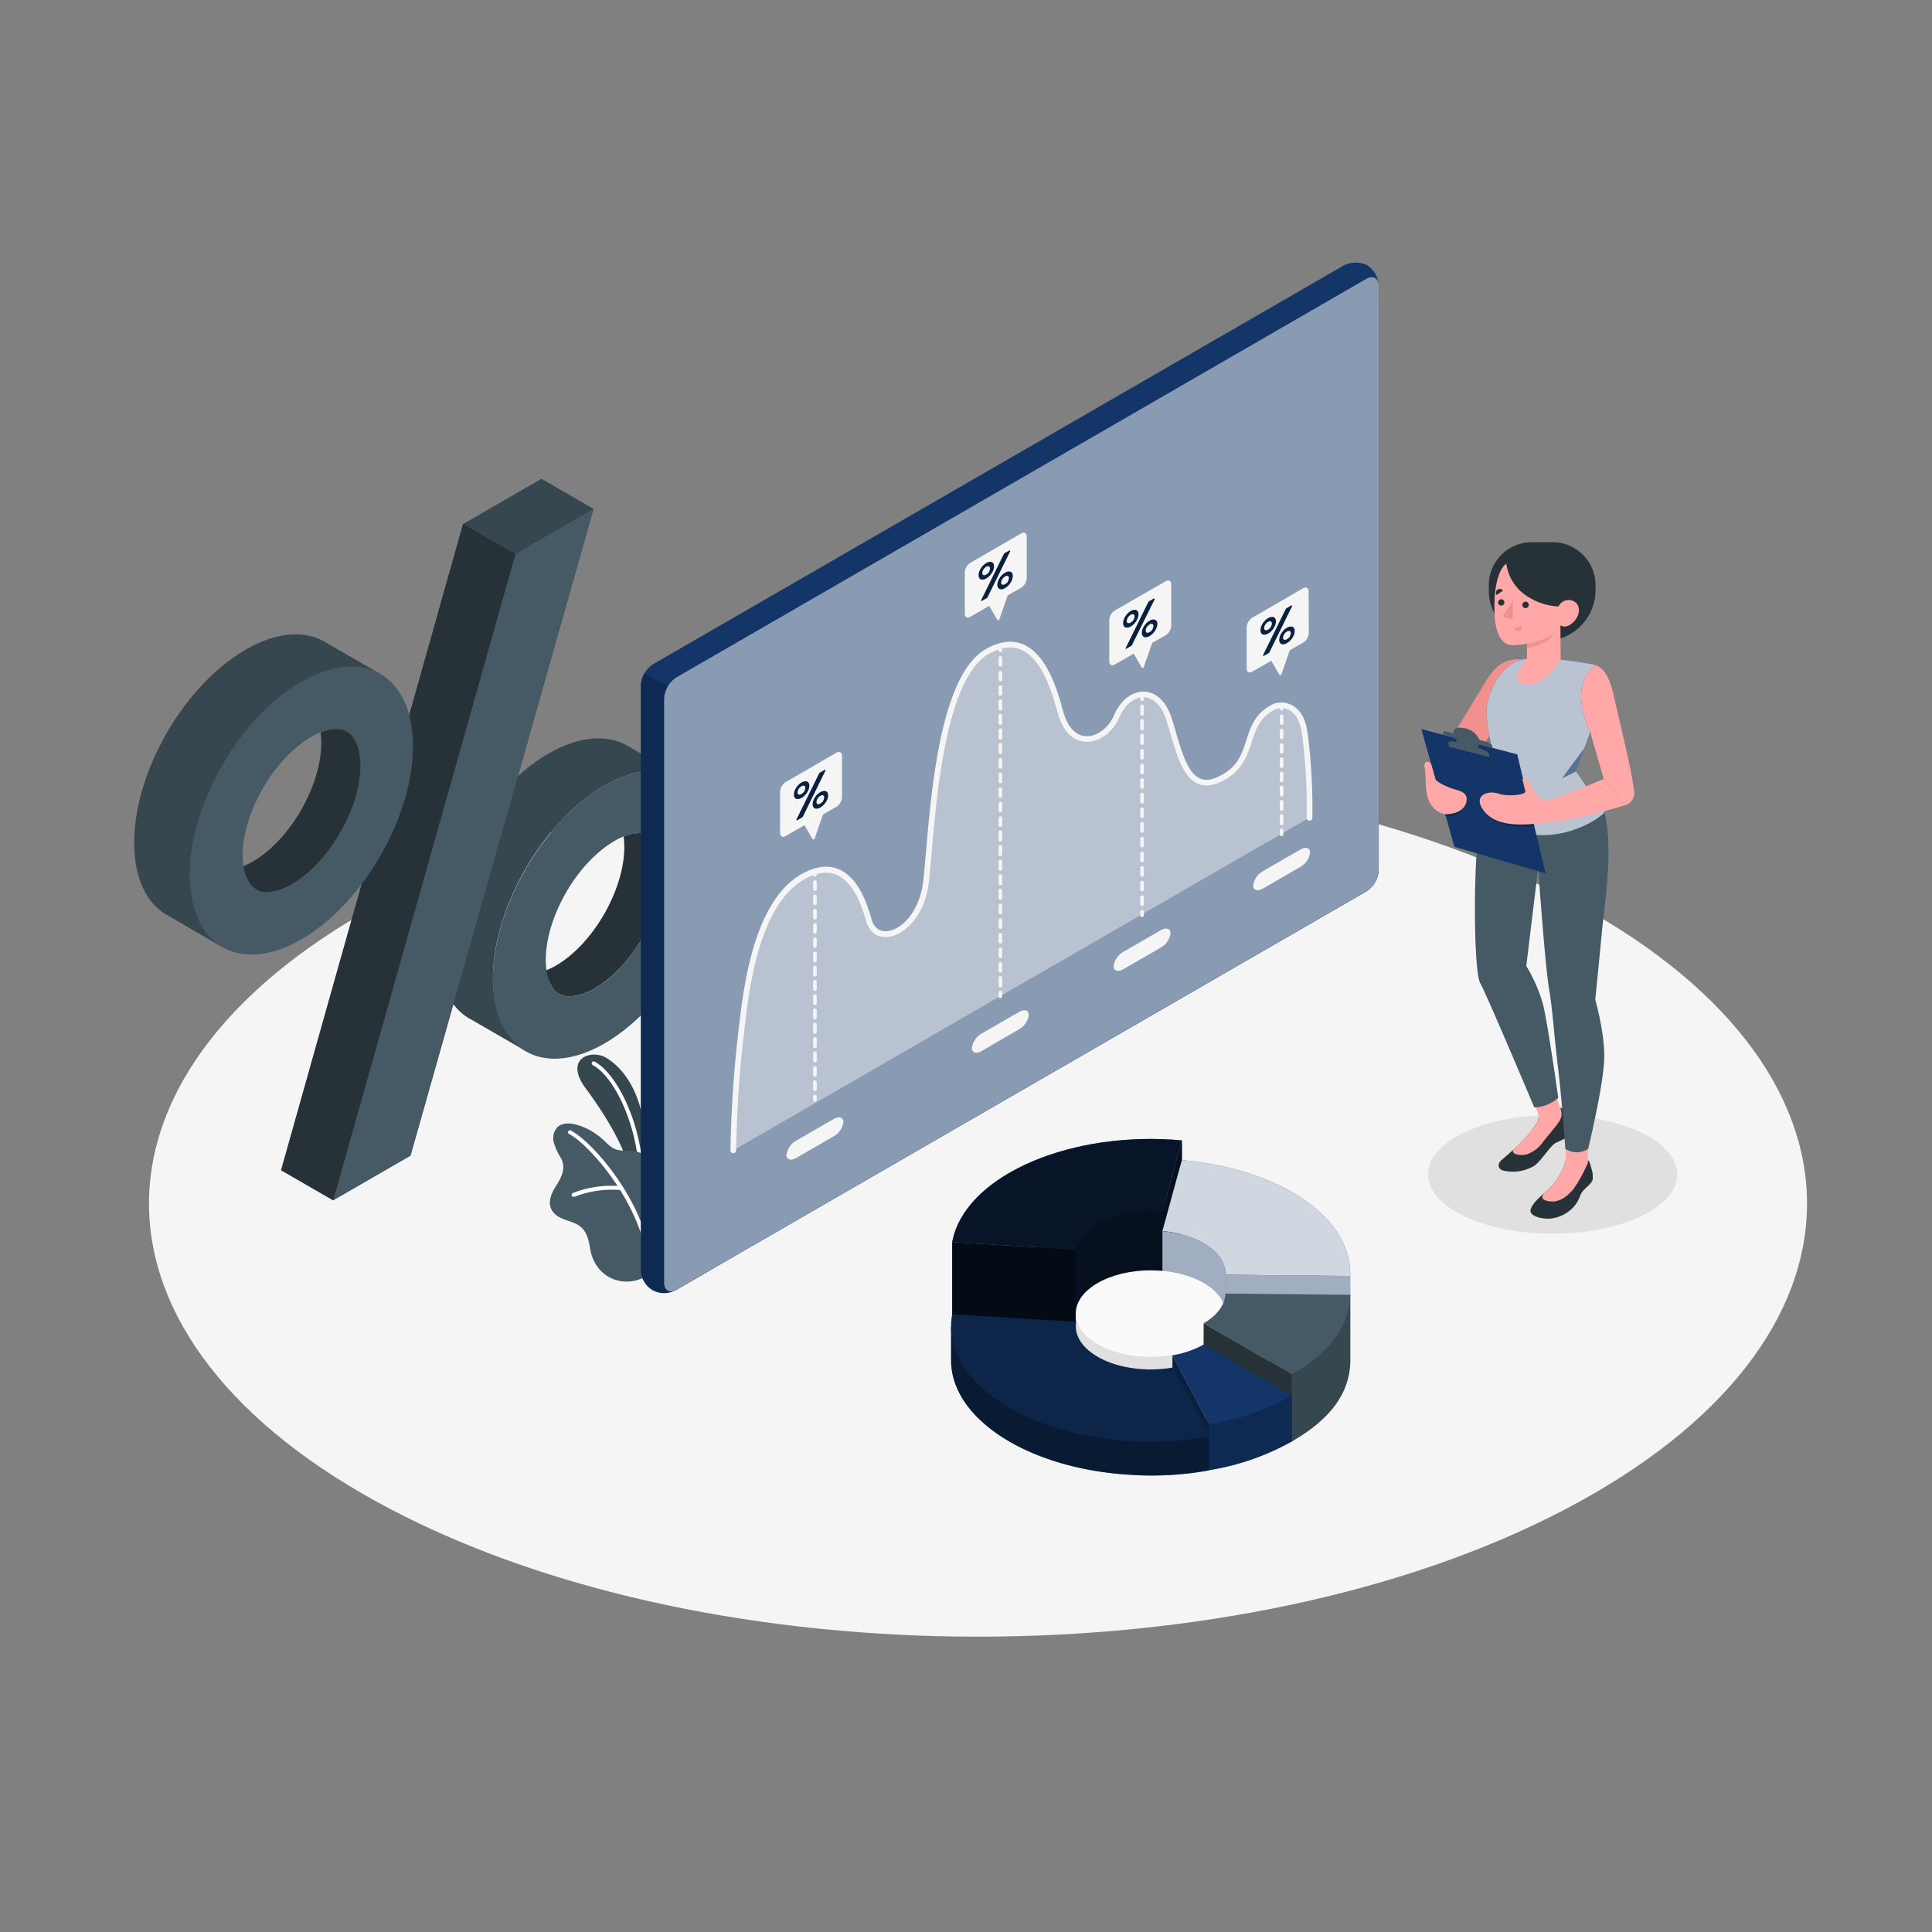 <svg xmlns="http://www.w3.org/2000/svg" viewBox="0 0 500 500"><rect x="0" y="0" width="500" height="500" fill="#808080" stroke="none"/><g id="freepik--Floor--inject-418"><path d="M101.4,390.74c83.79,43.77,219.63,43.77,303.42,0s83.78-114.74,0-158.51-219.63-43.77-303.42,0S17.62,347,101.4,390.74Z" style="fill:#f5f5f5"></path></g><g id="freepik--Shadow--inject-418"><path d="M424.63,314.79c-12.59,6-33,6-45.61,0s-12.6-15.74,0-21.74,33-6,45.61,0S437.23,308.78,424.63,314.79Z" style="fill:#e0e0e0"></path></g><g id="freepik--percentage-symbol--inject-418"><path d="M156.44,203.38c-15.95,9.21-28.87,31.6-28.87,50s12.92,25.87,28.87,16.67,28.87-31.6,28.87-50S172.38,194.17,156.44,203.38ZM154,255.75a13.7,13.7,0,0,1-6.54,2.09c-5.6,0-6.21-6.61-6.21-9.45,0-11.1,8.12-25.15,17.73-30.7a13.59,13.59,0,0,1,6.53-2.09c5.61,0,6.21,6.61,6.21,9.45C171.67,236.14,163.56,250.2,154,255.75Z" style="fill:#455a64"></path><path d="M166.26,215.66a6.67,6.67,0,0,0-.8-.06,11.34,11.34,0,0,0-4.08.91,19.1,19.1,0,0,1,.19,2.71c0,11.09-8.12,25.15-17.73,30.69a17.6,17.6,0,0,1-2.45,1.18,10.28,10.28,0,0,0,1.72,4.66,5.1,5.1,0,0,0,4.3,2.09,13.59,13.59,0,0,0,6.54-2.09c9.61-5.55,17.72-19.61,17.72-30.7C171.67,222.35,171.12,216.26,166.26,215.66Z" style="fill:#263238"></path><path d="M176.81,201.34l-14.32-8.27h0C157.24,190,150,190.42,142,195c-16,9.21-28.87,31.6-28.87,50,0,9.1,3.16,15.51,8.28,18.57l.14.1.08,0,14.12,8.15.07,0a15.24,15.24,0,0,1-5.68-6.34,23.5,23.5,0,0,1-2.17-7.13,33.87,33.87,0,0,1-.4-5.08c0-18.41,12.92-40.8,28.87-50a33.45,33.45,0,0,1,4.6-2.19,23.66,23.66,0,0,1,7.26-1.69,15.18,15.18,0,0,1,8.52,1.84Z" style="fill:#37474f"></path><polygon points="153.6 131.69 140.13 123.91 119.84 135.62 72.75 302.85 86.23 310.63 106.24 299.07 153.6 131.69" style="fill:#37474f"></polygon><polygon points="106.24 299.07 86.23 310.63 133.39 143.36 153.6 131.69 106.24 299.07" style="fill:#455a64"></polygon><polygon points="86.23 310.63 133.39 143.36 119.84 135.62 72.75 302.85 86.23 310.63" style="fill:#263238"></polygon><path d="M78,176.43c-15.94,9.21-28.87,31.6-28.87,50S62.08,252.31,78,243.11s28.87-31.6,28.87-50S94,167.23,78,176.43ZM75.54,228.8A13.66,13.66,0,0,1,69,230.89c-5.61,0-6.21-6.61-6.21-9.45,0-11.09,8.11-25.15,17.72-30.7a13.59,13.59,0,0,1,6.54-2.09c5.6,0,6.21,6.61,6.21,9.45C93.26,209.19,85.14,223.25,75.54,228.8Z" style="fill:#455a64"></path><path d="M87.85,188.71a6.83,6.83,0,0,0-.8-.06,11.25,11.25,0,0,0-4.09.92,19,19,0,0,1,.19,2.7c0,11.09-8.11,25.15-17.72,30.69A18.26,18.26,0,0,1,63,224.14a10.21,10.21,0,0,0,1.73,4.67,5.1,5.1,0,0,0,4.3,2.08,13.66,13.66,0,0,0,6.54-2.09c9.6-5.55,17.72-19.61,17.72-30.7C93.26,195.4,92.7,189.31,87.85,188.71Z" style="fill:#263238"></path><path d="M98.4,174.39l-14.32-8.27h0c-5.23-3.05-12.47-2.63-20.47,2-16,9.2-28.88,31.59-28.88,50,0,9.1,3.17,15.51,8.28,18.57l.14.1.08,0L57.33,245l.08,0a15.23,15.23,0,0,1-5.69-6.33,23.65,23.65,0,0,1-2.17-7.14,33.76,33.76,0,0,1-.4-5.08c0-18.41,12.93-40.8,28.87-50a34.65,34.65,0,0,1,4.6-2.19,23.72,23.72,0,0,1,7.27-1.69,15.16,15.16,0,0,1,8.51,1.84Z" style="fill:#37474f"></path></g><g id="freepik--chart-2--inject-418"><path d="M303.45,362.64l9.45,17.85a64.47,64.47,0,0,0,21.42-7.43l-22.85-5.13C309.14,369.26,306.38,362.13,303.45,362.64Z" style="fill:#133567"></path><path d="M303.45,362.64l9.45,17.85a64.47,64.47,0,0,0,21.42-7.43l-22.85-5.13C309.14,369.26,306.38,362.13,303.45,362.64Z" style="opacity:0.2"></path><path d="M284.08,352.09c4.57-2.64,10.83-3.67,16.75-3.13l5.05-29-5.05-9-26.06,3.42-28,41,.87,1.25,30.86,2.24C279,356.39,280.8,354,284.08,352.09Z" style="fill:#133567"></path><path d="M284.08,352.09c4.57-2.64,10.83-3.67,16.75-3.13l5.05-29-5.05-9-26.06,3.42-28,41,.87,1.25,30.86,2.24C279,356.39,280.8,354,284.08,352.09Z" style="opacity:0.7"></path><polygon points="305.88 300.25 305.88 295.13 300.83 313.51 300.84 318.63 305.88 300.25" style="fill:#133567"></polygon><polygon points="305.88 300.25 305.88 295.13 300.83 313.51 300.84 318.63 305.88 300.25" style="opacity:0.7"></polygon><path d="M284.08,316.64c4.57-2.63,10.83-3.67,16.75-3.13l5.05-18.38c-28.18-2.57-54.64,8.52-59.1,24.79-.13.46-.27,1.09-.35,1.55l32.08,1.95C279,320.94,280.8,318.54,284.08,316.64Z" style="fill:#133567"></path><path d="M284.08,316.64c4.57-2.63,10.83-3.67,16.75-3.13l5.05-18.38c-28.18-2.57-54.64,8.52-59.1,24.79-.13.46-.27,1.09-.35,1.55l32.08,1.95C279,320.94,280.8,318.54,284.08,316.64Z" style="opacity:0.6"></path><polygon points="278.51 344.33 278.51 323.42 246.43 321.47 246.43 342.38 278.51 344.33" style="fill:#133567"></polygon><polygon points="278.51 344.33 278.51 323.42 246.43 321.47 246.43 342.38 278.51 344.33" style="opacity:0.8"></polygon><path d="M311.5,321.76c3.88,2.25,5.76,5.2,5.65,8.14l32.29.33c.46-15.05-17.81-27.62-43.56-30l-5.05,18.38A26.55,26.55,0,0,1,311.5,321.76Z" style="fill:#133567"></path><path d="M311.5,321.76c3.88,2.25,5.76,5.2,5.65,8.14l32.29.33c.46-15.05-17.81-27.62-43.56-30l-5.05,18.38A26.55,26.55,0,0,1,311.5,321.76Z" style="fill:#fff;opacity:0.8"></path><polygon points="317.15 329.9 317.15 352.17 349.44 352.5 349.44 330.23 317.15 329.9" style="fill:#133567"></polygon><polygon points="317.15 329.9 317.15 352.17 349.44 352.5 349.44 330.23 317.15 329.9" style="fill:#fff;opacity:0.6"></polygon><path d="M317.16,329.9V352c0-2.86-1.88-5.73-5.66-7.92-3-1.74-6.76,5.29-10.66,4.93V318.63C309.66,319.38,317.32,323.83,317.16,329.9Z" style="fill:#133567"></path><path d="M317.16,329.9V352c0-2.86-1.88-5.73-5.66-7.92-3-1.74-6.76,5.29-10.66,4.93V318.63C309.66,319.38,317.32,323.83,317.16,329.9Z" style="fill:#fff;opacity:0.6"></path><rect x="278.41" y="339.82" width="38.76" height="26.06" style="fill:#e0e0e0"></rect><path d="M284.08,347.87c-7.57-4.37-7.57-11.46,0-15.83s19.85-4.37,27.42,0,7.56,11.46,0,15.83S291.65,352.24,284.08,347.87Z" style="fill:#fafafa"></path><path d="M317.15,352.17c-.1,2.79-2,13.62-5.65,15.74l0,0,22.85,5.13c10-5.76,14.88-12.41,15.12-20.56Z" style="fill:#37474f"></path><polygon points="349.44 335.11 349.44 352.5 334.32 373.06 334.32 355.68 349.44 335.11" style="fill:#37474f"></polygon><path d="M317.15,334.78c-.1,2.79-2,5.56-5.65,7.69h0l22.85,13.19c10-5.76,14.88-12.41,15.12-20.56Z" style="fill:#455a64"></path><polygon points="334.32 355.68 334.32 373.06 311.47 359.87 311.5 342.47 334.32 355.68" style="fill:#263238"></polygon><polygon points="334.32 361.17 312.9 368.6 312.9 380.49 334.32 373.06 334.32 361.17" style="fill:#133567"></polygon><polygon points="334.32 361.17 312.9 368.6 312.9 380.49 334.32 373.06 334.32 361.17" style="opacity:0.2"></polygon><path d="M303.45,350.75l9.45,17.85a64.47,64.47,0,0,0,21.42-7.43L311.47,348A24.88,24.88,0,0,1,303.45,350.75Z" style="fill:#133567"></path><polygon points="303.44 350.75 303.44 356.17 312.9 380.49 312.9 368.6 303.44 350.75" style="fill:#133567"></polygon><polygon points="303.44 350.75 303.44 356.17 312.9 380.49 312.9 368.6 303.44 350.75" style="opacity:0.4"></polygon><path d="M288.65,366c-4.28-2.48-10.71-3.87-10.14-7.1l-32.37-15.53s0,7.7,0,8.77c.07,15,19.77,27.93,46.26,29.53a82.83,82.83,0,0,0,20.5-1.14v-8.71C306.27,372.94,293.89,369,288.65,366Z" style="fill:#133567"></path><path d="M288.65,366c-4.28-2.48-10.71-3.87-10.14-7.1l-32.37-15.53s0,7.7,0,8.77c.07,15,19.77,27.93,46.26,29.53a82.83,82.83,0,0,0,20.5-1.14v-8.71C306.27,372.94,293.89,369,288.65,366Z" style="opacity:0.5"></path><path d="M284.08,351.14c-4.28-2.47-6.14-5.82-5.57-9.05l-32.08-1.95c-3,16.38,17.6,31.06,46,32.78a83.31,83.31,0,0,0,20.5-1.14l-9.45-17.85C296.82,355.09,289.32,354.17,284.08,351.14Z" style="fill:#133567"></path><path d="M284.08,351.14c-4.28-2.47-6.14-5.82-5.57-9.05l-32.08-1.95c-3,16.38,17.6,31.06,46,32.78a83.31,83.31,0,0,0,20.5-1.14l-9.45-17.85C296.82,355.09,289.32,354.17,284.08,351.14Z" style="opacity:0.3"></path></g><g id="freepik--chart-1--inject-418"><path d="M167,306a48.72,48.72,0,0,0-1.08-18.56c-1.66-6.61-5-11.21-8.95-13.63s-11.14.12-5.4,7.85,11.57,17.57,12.19,25Z" style="fill:#37474f"></path><path d="M165.89,306.72h0a.5.5,0,0,1-.49-.51c.28-13.67-6.13-27.42-12-30.58a.5.5,0,0,1,.47-.89c6.17,3.3,12.86,17.47,12.57,31.49A.49.49,0,0,1,165.89,306.72Z" style="fill:#fff"></path><path d="M167.49,330.18c-6.3,3.66-13.46.3-14.7-6.73-.43-2.45-.86-5-3.13-6.39-1.9-1.18-4.46-1.33-6.09-2.91-2.32-2.26-1-5.17.46-7.46,1.36-2.08,2.46-4.51,1.18-6.89a17.25,17.25,0,0,1-1.85-4,4.24,4.24,0,0,1,.91-4.09c1.2-1.14,3.09-1.09,4.7-.7a16.7,16.7,0,0,1,7,3.85c1.41,1.21,2.21,2.44,4.24,2.81,1.5.27,3.06,0,4.54.35a6.78,6.78,0,0,1,4.32,3.57c1.47,2.87,1,6.21.77,9.3s-.52,5.88-.88,8.81c-.3,2.48-.64,5-1,7.43C167.9,327.51,167.83,330,167.49,330.18Z" style="fill:#455a64"></path><path d="M168.09,326.72a.5.5,0,0,1-.49-.43c-2.19-15.7-15.41-30.31-20.33-32.82a.5.5,0,1,1,.46-.89c5.21,2.66,18.59,17.29,20.86,33.58a.5.5,0,0,1-.43.56Z" style="fill:#fff"></path><path d="M148.55,309.72a.5.5,0,0,1-.2-1A27.3,27.3,0,0,1,160.82,307a.49.49,0,0,1,.45.54.5.5,0,0,1-.55.45,26.77,26.77,0,0,0-12,1.72A.71.71,0,0,1,148.55,309.72Z" style="fill:#fff"></path><path d="M168.89,333.88a6.81,6.81,0,0,1-3-5.39V177.37a7,7,0,0,1,3.18-5.51L347.66,68.76a6.86,6.86,0,0,1,6.16-.13,6.73,6.73,0,0,1,3,5.36V225.16a7,7,0,0,1-3.18,5.51L175.05,333.77A6.83,6.83,0,0,1,168.89,333.88Z" style="fill:#133567"></path><path d="M183.81,184l-17-9.8a6.46,6.46,0,0,0-.93,3.14V328.49a6,6,0,0,0,9.14,5.28l8.76-5.06Z" style="fill:#133567"></path><path d="M183.81,184l-17-9.8a6.46,6.46,0,0,0-.93,3.14V328.49a6,6,0,0,0,9.14,5.28l8.76-5.06Z" style="opacity:0.2"></path><path d="M175.05,175.31,353.62,72.16c1.76-1,3.18-.19,3.18,1.83V225.16a7,7,0,0,1-3.18,5.51L175.05,333.77c-1.75,1-3.17.19-3.17-1.84V180.82A7,7,0,0,1,175.05,175.31Z" style="fill:#133567"></path><g style="opacity:0.5"><path d="M175.05,175.31,353.62,72.16c1.76-1,3.18-.19,3.18,1.83V225.16a7,7,0,0,1-3.18,5.51L175.05,333.77c-1.75,1-3.17.19-3.17-1.84V180.82A7,7,0,0,1,175.05,175.31Z" style="fill:#fff"></path></g><path d="M189.77,297.71a306,306,0,0,1,2.29-32.6c1.39-11.75,4.24-31.58,15.58-38.12s15.59,5.28,17.22,11.11c2.13,7.55,13.21,2.77,14.76-9.69s2.54-52.11,15.82-59.78,17.58,10.79,19.09,15.94c3,10.12,11.7,7.33,14.55.62s10.6-8.34,13.53,1.09,4.75,20.26,14.25,14.7c8.33-4.88,4.5-13.77,12.63-18,2.37-1.22,7.09-.54,8.15,6.42a150.93,150.93,0,0,1,1.27,22.2Z" style="fill:#fff;opacity:0.4"></path><path d="M189.77,298.45h0a.74.74,0,0,1-.73-.74A308.57,308.57,0,0,1,191.33,265c1.12-9.47,3.75-31.64,15.94-38.68,3.61-2.08,6.87-2.55,9.7-1.4,3.77,1.53,6.58,5.77,8.6,13,.6,2.12,2,3.22,3.93,3.07,3.88-.3,8.45-5.11,9.39-12.65.25-2,.49-4.74.76-7.91,1.48-17.13,4-45.8,15.43-52.42,3.51-2,6.73-2.46,9.59-1.3,6.29,2.55,9,12.1,10.29,16.69.1.37.19.7.28,1,1.11,3.79,3.16,6,5.77,6.11,2.87.19,5.95-2.17,7.39-5.57,1.6-3.77,4.72-6.1,7.84-5.94s5.72,2.74,7.07,7.11c.32,1,.63,2.07.93,3.11,1.67,5.67,3.23,11,6.45,12.3,1.55.61,3.45.24,5.8-1.13,3.92-2.3,5-5.47,6.06-8.83s2.27-6.93,6.6-9.18a5.64,5.64,0,0,1,5.09.06c1.52.77,3.47,2.6,4.12,6.9a152.28,152.28,0,0,1,1.28,22.33.7.7,0,0,1-.75.71.74.74,0,0,1-.72-.75,148.83,148.83,0,0,0-1.26-22.07c-.56-3.69-2.12-5.2-3.33-5.81a4.17,4.17,0,0,0-3.75-.06c-3.8,2-4.81,5.06-5.88,8.33-1.14,3.47-2.32,7.06-6.72,9.64-2.77,1.61-5.08,2-7.08,1.22-3.88-1.54-5.55-7.23-7.32-13.25-.3-1-.6-2.07-.92-3.09-1.16-3.74-3.26-5.95-5.74-6.08s-5.08,1.91-6.42,5.06c-1.7,4-5.32,6.66-8.83,6.46-1.9-.11-5.34-1.19-7.09-7.16-.09-.29-.18-.63-.29-1-1.23-4.36-3.8-13.45-9.43-15.73-2.41-1-5.2-.57-8.3,1.21-10.8,6.24-13.33,35.54-14.69,51.28-.28,3.18-.52,5.93-.77,8-1,8.29-6.27,13.59-10.74,13.93-2.63.2-4.67-1.35-5.45-4.14-1.89-6.71-4.42-10.63-7.75-12-2.38-1-5.21-.53-8.41,1.31-11.55,6.67-14.12,28.33-15.21,37.58a306.87,306.87,0,0,0-2.28,32.51A.74.74,0,0,1,189.77,298.45Z" style="fill:#f5f5f5"></path><path d="M210.91,226.85a.47.47,0,0,1-.47-.47v-.92a.47.47,0,1,1,.93,0v.92A.47.47,0,0,1,210.91,226.85Z" style="fill:#f5f5f5"></path><path d="M210.91,282.34a.47.47,0,0,1-.47-.47V280a.47.47,0,0,1,.93,0v1.85A.47.47,0,0,1,210.91,282.34Zm0-3.7a.47.47,0,0,1-.47-.47v-1.85a.47.47,0,0,1,.93,0v1.85A.47.47,0,0,1,210.91,278.64Zm0-3.7a.47.47,0,0,1-.47-.47v-1.84a.47.47,0,1,1,.93,0v1.84A.47.47,0,0,1,210.91,274.94Zm0-3.7a.47.47,0,0,1-.47-.46v-1.85a.47.47,0,1,1,.93,0v1.85A.47.47,0,0,1,210.91,271.24Zm0-3.7a.47.47,0,0,1-.47-.46v-1.85a.47.47,0,1,1,.93,0v1.85A.47.47,0,0,1,210.91,267.54Zm0-3.7a.47.47,0,0,1-.47-.46v-1.85a.47.47,0,1,1,.93,0v1.85A.47.47,0,0,1,210.91,263.84Zm0-3.7a.47.47,0,0,1-.47-.46v-1.85a.47.47,0,1,1,.93,0v1.85A.47.47,0,0,1,210.91,260.14Zm0-3.7a.46.46,0,0,1-.47-.46v-1.85a.47.47,0,1,1,.93,0V256A.46.46,0,0,1,210.91,256.44Zm0-3.7a.46.46,0,0,1-.47-.46v-1.85a.47.47,0,1,1,.93,0v1.85A.46.46,0,0,1,210.91,252.74Zm0-3.7a.46.46,0,0,1-.47-.46v-1.85a.47.47,0,0,1,.93,0v1.85A.46.46,0,0,1,210.91,249Zm0-3.69a.47.47,0,0,1-.47-.47V243a.47.47,0,0,1,.93,0v1.85A.47.47,0,0,1,210.91,245.35Zm0-3.7a.47.47,0,0,1-.47-.47v-1.85a.47.47,0,0,1,.93,0v1.85A.47.47,0,0,1,210.91,241.65Zm0-3.7a.47.47,0,0,1-.47-.47v-1.85a.47.47,0,0,1,.93,0v1.85A.47.47,0,0,1,210.91,238Zm0-3.7a.47.47,0,0,1-.47-.47v-1.85a.47.47,0,0,1,.93,0v1.85A.47.47,0,0,1,210.91,234.25Zm0-3.7a.47.47,0,0,1-.47-.47v-1.85a.47.47,0,0,1,.93,0v1.85A.47.47,0,0,1,210.91,230.55Z" style="fill:#f5f5f5"></path><path d="M210.91,285.12a.47.47,0,0,1-.47-.47v-.93a.47.47,0,0,1,.93,0v.93A.47.47,0,0,1,210.91,285.12Z" style="fill:#f5f5f5"></path><path d="M258.89,168.77a.47.47,0,0,1-.46-.46v-.93a.47.47,0,1,1,.93,0v.93A.47.47,0,0,1,258.89,168.77Z" style="fill:#f5f5f5"></path><path d="M258.89,255.51a.47.47,0,0,1-.46-.47v-1.88a.47.47,0,1,1,.93,0V255A.47.47,0,0,1,258.89,255.51Zm0-3.77a.47.47,0,0,1-.46-.47v-1.89a.47.47,0,0,1,.93,0v1.89A.47.47,0,0,1,258.89,251.74Zm0-3.78a.46.46,0,0,1-.46-.46v-1.89a.47.47,0,0,1,.93,0v1.89A.46.46,0,0,1,258.89,248Zm0-3.77a.47.47,0,0,1-.46-.46v-1.89a.47.47,0,0,1,.93,0v1.89A.47.47,0,0,1,258.89,244.19Zm0-3.77a.47.47,0,0,1-.46-.46v-1.89a.47.47,0,0,1,.93,0V240A.47.47,0,0,1,258.89,240.42Zm0-3.77a.47.47,0,0,1-.46-.46V234.3a.47.47,0,0,1,.93,0v1.89A.47.47,0,0,1,258.89,236.65Zm0-3.77a.47.47,0,0,1-.46-.47v-1.88a.47.47,0,1,1,.93,0v1.88A.47.47,0,0,1,258.89,232.88Zm0-3.77a.47.47,0,0,1-.46-.47v-1.88a.47.47,0,1,1,.93,0v1.88A.47.47,0,0,1,258.89,229.11Zm0-3.77a.47.47,0,0,1-.46-.47V223a.47.47,0,1,1,.93,0v1.88A.47.47,0,0,1,258.89,225.34Zm0-3.77a.47.47,0,0,1-.46-.47v-1.88a.47.47,0,1,1,.93,0v1.88A.47.47,0,0,1,258.89,221.57Zm0-3.77a.47.47,0,0,1-.46-.47v-1.88a.47.47,0,1,1,.93,0v1.88A.47.47,0,0,1,258.89,217.8Zm0-3.78a.46.46,0,0,1-.46-.46v-1.89a.47.47,0,0,1,.93,0v1.89A.46.46,0,0,1,258.89,214Zm0-3.77a.46.46,0,0,1-.46-.46V207.9a.47.47,0,0,1,.93,0v1.89A.46.46,0,0,1,258.89,210.25Zm0-3.77a.47.47,0,0,1-.46-.46v-1.89a.47.47,0,0,1,.93,0V206A.47.47,0,0,1,258.89,206.48Zm0-3.77a.47.47,0,0,1-.46-.46v-1.89a.47.47,0,0,1,.93,0v1.89A.47.47,0,0,1,258.89,202.71Zm0-3.77a.47.47,0,0,1-.46-.46v-1.89a.47.47,0,0,1,.93,0v1.89A.47.47,0,0,1,258.89,198.94Zm0-3.77a.47.47,0,0,1-.46-.47v-1.88a.47.47,0,1,1,.93,0v1.88A.47.47,0,0,1,258.89,195.17Zm0-3.77a.47.47,0,0,1-.46-.47v-1.88a.47.47,0,1,1,.93,0v1.88A.47.47,0,0,1,258.89,191.4Zm0-3.77a.47.47,0,0,1-.46-.47v-1.88a.47.47,0,1,1,.93,0v1.88A.47.47,0,0,1,258.89,187.63Zm0-3.77a.47.47,0,0,1-.46-.47v-1.88a.47.47,0,1,1,.93,0v1.88A.47.47,0,0,1,258.89,183.86Zm0-3.77a.47.47,0,0,1-.46-.47v-1.89a.47.47,0,0,1,.93,0v1.89A.47.47,0,0,1,258.89,180.09Zm0-3.78a.46.46,0,0,1-.46-.46V174a.47.47,0,0,1,.93,0v1.89A.46.46,0,0,1,258.89,176.31Zm0-3.77a.46.46,0,0,1-.46-.46v-1.89a.47.47,0,0,1,.93,0v1.89A.46.46,0,0,1,258.89,172.54Z" style="fill:#f5f5f5"></path><path d="M258.89,258.32a.47.47,0,0,1-.46-.46v-.93a.47.47,0,1,1,.93,0v.93A.47.47,0,0,1,258.89,258.32Z" style="fill:#f5f5f5"></path><path d="M295.56,181.42a.47.47,0,0,1-.46-.47V180a.47.47,0,0,1,.93,0V181A.47.47,0,0,1,295.56,181.42Z" style="fill:#f5f5f5"></path><path d="M295.56,234.48a.47.47,0,0,1-.46-.46v-1.9a.47.47,0,0,1,.93,0V234A.47.47,0,0,1,295.56,234.48Zm0-3.79a.47.47,0,0,1-.46-.46v-1.9a.47.47,0,0,1,.93,0v1.9A.47.47,0,0,1,295.56,230.69Zm0-3.79a.47.47,0,0,1-.46-.46v-1.9a.47.47,0,0,1,.93,0v1.9A.47.47,0,0,1,295.56,226.9Zm0-3.79a.47.47,0,0,1-.46-.46v-1.9a.47.47,0,0,1,.93,0v1.9A.47.47,0,0,1,295.56,223.11Zm0-3.79a.47.47,0,0,1-.46-.46V217a.47.47,0,0,1,.93,0v1.9A.47.47,0,0,1,295.56,219.32Zm0-3.79a.47.47,0,0,1-.46-.46v-1.9a.47.47,0,0,1,.93,0v1.9A.47.47,0,0,1,295.56,215.53Zm0-3.79a.47.47,0,0,1-.46-.46v-1.9a.47.47,0,0,1,.93,0v1.9A.47.47,0,0,1,295.56,211.74Zm0-3.79a.47.47,0,0,1-.46-.46v-1.9a.47.47,0,0,1,.93,0v1.9A.47.47,0,0,1,295.56,208Zm0-3.79a.47.47,0,0,1-.46-.46v-1.9a.47.47,0,0,1,.93,0v1.9A.47.47,0,0,1,295.56,204.16Zm0-3.79a.47.47,0,0,1-.46-.46V198a.47.47,0,0,1,.93,0v1.9A.47.47,0,0,1,295.56,200.37Zm0-3.79a.47.47,0,0,1-.46-.46v-1.9a.47.47,0,0,1,.93,0v1.9A.47.47,0,0,1,295.56,196.58Zm0-3.79a.47.47,0,0,1-.46-.47v-1.89a.47.47,0,1,1,.93,0v1.89A.47.47,0,0,1,295.56,192.79Zm0-3.79a.47.47,0,0,1-.46-.47v-1.89a.47.47,0,1,1,.93,0v1.89A.47.47,0,0,1,295.56,189Zm0-3.79a.47.47,0,0,1-.46-.47v-1.89a.47.47,0,1,1,.93,0v1.89A.47.47,0,0,1,295.56,185.21Z" style="fill:#f5f5f5"></path><path d="M295.56,237.31a.47.47,0,0,1-.46-.47v-.93a.47.47,0,0,1,.93,0v.93A.47.47,0,0,1,295.56,237.31Z" style="fill:#f5f5f5"></path><path d="M331.69,183.9a.47.47,0,0,1-.47-.47v-.93a.47.47,0,0,1,.93,0v.93A.47.47,0,0,1,331.69,183.9Z" style="fill:#f5f5f5"></path><path d="M331.69,213.59a.47.47,0,0,1-.47-.47v-1.85a.47.47,0,1,1,.93,0v1.85A.47.47,0,0,1,331.69,213.59Zm0-3.71a.47.47,0,0,1-.47-.47v-1.85a.47.47,0,1,1,.93,0v1.85A.47.47,0,0,1,331.69,209.88Zm0-3.71a.47.47,0,0,1-.47-.47v-1.85a.47.47,0,1,1,.93,0v1.85A.47.47,0,0,1,331.69,206.17Zm0-3.71a.47.47,0,0,1-.47-.47v-1.86a.47.47,0,0,1,.93,0V202A.47.47,0,0,1,331.69,202.46Zm0-3.72a.46.46,0,0,1-.47-.46v-1.86a.47.47,0,0,1,.93,0v1.86A.46.46,0,0,1,331.69,198.74Zm0-3.71a.47.47,0,0,1-.47-.46v-1.86a.47.47,0,0,1,.93,0v1.86A.47.47,0,0,1,331.69,195Zm0-3.71a.47.47,0,0,1-.47-.46V189a.47.47,0,0,1,.93,0v1.86A.47.47,0,0,1,331.69,191.32Zm0-3.71a.47.47,0,0,1-.47-.46v-1.86a.47.47,0,0,1,.93,0v1.86A.47.47,0,0,1,331.69,187.61Z" style="fill:#f5f5f5"></path><path d="M331.69,216.37a.46.46,0,0,1-.47-.46V215a.47.47,0,1,1,.93,0v.93A.46.46,0,0,1,331.69,216.37Z" style="fill:#f5f5f5"></path><path d="M303.11,151.25c0-.91-.64-1.28-1.43-.82L288.51,158a3.18,3.18,0,0,0-1.43,2.49v10.66c0,.91.64,1.28,1.43.82l4.89-2.82,2.05,3.56a.31.31,0,0,0,.56-.06l2.17-6.26h0l3.5-2a3.14,3.14,0,0,0,1.43-2.48Z" style="fill:#f5f5f5"></path><path d="M291.65,162.42a.87.87,0,0,1-.71-.28,1.26,1.26,0,0,1-.26-.87,2.83,2.83,0,0,1,.26-1.18,4.11,4.11,0,0,1,.71-1.11,3.92,3.92,0,0,1,1-.84,2.06,2.06,0,0,1,1-.31.89.89,0,0,1,.71.29,1.26,1.26,0,0,1,.27.87,2.88,2.88,0,0,1-.27,1.17,4.6,4.6,0,0,1-.71,1.12,4,4,0,0,1-1,.82A2,2,0,0,1,291.65,162.42Zm-.32,5.39a.41.41,0,0,1,.05-.18L297.1,156l.15-.26a1,1,0,0,1,.21-.17l1.17-.67a.18.18,0,0,1,.14,0,.08.08,0,0,1,.06.09.35.35,0,0,1-.06.19L293,166.82c0,.1-.1.17-.13.22a.62.62,0,0,1-.19.14l-1.18.69C291.4,168,291.33,167.93,291.33,167.81Zm2-7.38a1.64,1.64,0,0,0,.29-.88.55.55,0,0,0-.29-.57.81.81,0,0,0-.72.13,2.09,2.09,0,0,0-.72.7,1.68,1.68,0,0,0-.29.9.53.53,0,0,0,.29.55.83.83,0,0,0,.72-.12A2.12,2.12,0,0,0,293.37,160.43Zm3.18,4.48a.88.88,0,0,1-.72-.29,1.23,1.23,0,0,1-.27-.86,2.83,2.83,0,0,1,.27-1.16,4.28,4.28,0,0,1,.72-1.12,3.84,3.84,0,0,1,1-.83,2,2,0,0,1,1-.32.94.94,0,0,1,.72.28,1.24,1.24,0,0,1,.27.87,2.84,2.84,0,0,1-.27,1.17,4.64,4.64,0,0,1-.72,1.12,4.05,4.05,0,0,1-1,.83A2.09,2.09,0,0,1,296.55,164.91Zm1.71-2a1.59,1.59,0,0,0,.29-.89c0-.29-.09-.47-.29-.55a.8.8,0,0,0-.72.13,2,2,0,0,0-.72.7,1.67,1.67,0,0,0-.29.88c0,.3.1.49.29.56a.87.87,0,0,0,.72-.13A2.18,2.18,0,0,0,298.26,162.93Z" style="fill:#133567"></path><path d="M291.65,162.42a.87.87,0,0,1-.71-.28,1.26,1.26,0,0,1-.26-.87,2.83,2.83,0,0,1,.26-1.18,4.11,4.11,0,0,1,.71-1.11,3.92,3.92,0,0,1,1-.84,2.06,2.06,0,0,1,1-.31.89.89,0,0,1,.71.29,1.26,1.26,0,0,1,.27.87,2.88,2.88,0,0,1-.27,1.17,4.6,4.6,0,0,1-.71,1.12,4,4,0,0,1-1,.82A2,2,0,0,1,291.65,162.42Zm-.32,5.39a.41.41,0,0,1,.05-.18L297.1,156l.15-.26a1,1,0,0,1,.21-.17l1.17-.67a.18.18,0,0,1,.14,0,.08.08,0,0,1,.06.09.35.35,0,0,1-.06.19L293,166.82c0,.1-.1.17-.13.22a.62.62,0,0,1-.19.14l-1.18.69C291.4,168,291.33,167.93,291.33,167.81Zm2-7.38a1.64,1.64,0,0,0,.29-.88.55.55,0,0,0-.29-.57.81.81,0,0,0-.72.13,2.09,2.09,0,0,0-.72.7,1.68,1.68,0,0,0-.29.9.53.53,0,0,0,.29.55.83.83,0,0,0,.72-.12A2.12,2.12,0,0,0,293.37,160.43Zm3.18,4.48a.88.88,0,0,1-.72-.29,1.23,1.23,0,0,1-.27-.86,2.83,2.83,0,0,1,.27-1.16,4.28,4.28,0,0,1,.72-1.12,3.84,3.84,0,0,1,1-.83,2,2,0,0,1,1-.32.94.94,0,0,1,.72.28,1.24,1.24,0,0,1,.27.87,2.84,2.84,0,0,1-.27,1.17,4.64,4.64,0,0,1-.72,1.12,4.05,4.05,0,0,1-1,.83A2.09,2.09,0,0,1,296.55,164.91Zm1.71-2a1.59,1.59,0,0,0,.29-.89c0-.29-.09-.47-.29-.55a.8.8,0,0,0-.72.13,2,2,0,0,0-.72.7,1.67,1.67,0,0,0-.29.88c0,.3.1.49.29.56a.87.87,0,0,0,.72-.13A2.18,2.18,0,0,0,298.26,162.93Z" style="opacity:0.4"></path><path d="M338.67,153.08c0-.91-.64-1.28-1.43-.83l-13.17,7.62a3.18,3.18,0,0,0-1.43,2.48V173c0,.92.64,1.29,1.43.83L329,171l2.06,3.56a.3.3,0,0,0,.55,0l2.17-6.27h0l3.51-2a3.18,3.18,0,0,0,1.43-2.48Z" style="fill:#f5f5f5"></path><path d="M327.21,164.25a.9.9,0,0,1-.72-.29,1.26,1.26,0,0,1-.26-.86,3,3,0,0,1,.26-1.18,4.19,4.19,0,0,1,.72-1.12,4.05,4.05,0,0,1,1-.83,2,2,0,0,1,1-.31.88.88,0,0,1,.72.29,1.23,1.23,0,0,1,.27.87,2.83,2.83,0,0,1-.27,1.16,4.28,4.28,0,0,1-.72,1.12,3.84,3.84,0,0,1-1,.83A2,2,0,0,1,327.21,164.25Zm-.33,5.39a.38.38,0,0,1,.06-.19l5.72-11.63a1.19,1.19,0,0,1,.15-.26.69.69,0,0,1,.2-.17l1.18-.68c.06,0,.1-.05.14,0s.05,0,.05.09a.36.36,0,0,1-.05.19l-5.75,11.69a1.27,1.27,0,0,1-.13.22.59.59,0,0,1-.18.14l-1.19.69C327,169.77,326.88,169.75,326.88,169.64Zm2-7.38a1.67,1.67,0,0,0,.29-.88.55.55,0,0,0-.29-.57.81.81,0,0,0-.72.13,2.06,2.06,0,0,0-.71.7,1.6,1.6,0,0,0-.29.9.52.52,0,0,0,.29.55.79.79,0,0,0,.71-.13A2,2,0,0,0,328.92,162.26Zm3.18,4.48a.91.91,0,0,1-.72-.29,1.3,1.3,0,0,1-.26-.86,3,3,0,0,1,.26-1.17,4.64,4.64,0,0,1,.72-1.12,4,4,0,0,1,1-.82,2.07,2.07,0,0,1,1-.32.91.91,0,0,1,.72.28,1.22,1.22,0,0,1,.27.86,2.85,2.85,0,0,1-.27,1.18,4.4,4.4,0,0,1-.72,1.11,3.92,3.92,0,0,1-1,.83A2.12,2.12,0,0,1,332.1,166.74Zm1.72-2a1.68,1.68,0,0,0,.29-.9.54.54,0,0,0-.29-.55.87.87,0,0,0-.73.14,2,2,0,0,0-.71.69,1.63,1.63,0,0,0-.3.89c0,.3.1.48.3.56a.85.85,0,0,0,.71-.13A2.21,2.21,0,0,0,333.82,164.76Z" style="fill:#133567"></path><path d="M327.21,164.25a.9.9,0,0,1-.72-.29,1.26,1.26,0,0,1-.26-.86,3,3,0,0,1,.26-1.18,4.19,4.19,0,0,1,.72-1.12,4.05,4.05,0,0,1,1-.83,2,2,0,0,1,1-.31.88.88,0,0,1,.72.29,1.23,1.23,0,0,1,.27.87,2.83,2.83,0,0,1-.27,1.16,4.28,4.28,0,0,1-.72,1.12,3.84,3.84,0,0,1-1,.83A2,2,0,0,1,327.21,164.25Zm-.33,5.39a.38.38,0,0,1,.06-.19l5.72-11.63a1.19,1.19,0,0,1,.15-.26.69.69,0,0,1,.2-.17l1.18-.68c.06,0,.1-.05.14,0s.05,0,.05.09a.36.36,0,0,1-.05.19l-5.75,11.69a1.27,1.27,0,0,1-.13.22.59.59,0,0,1-.18.14l-1.19.69C327,169.77,326.88,169.75,326.88,169.64Zm2-7.38a1.67,1.67,0,0,0,.29-.88.55.55,0,0,0-.29-.57.81.81,0,0,0-.72.13,2.06,2.06,0,0,0-.71.7,1.6,1.6,0,0,0-.29.9.52.52,0,0,0,.29.55.79.79,0,0,0,.71-.13A2,2,0,0,0,328.92,162.26Zm3.18,4.48a.91.91,0,0,1-.72-.29,1.3,1.3,0,0,1-.26-.86,3,3,0,0,1,.26-1.17,4.64,4.64,0,0,1,.72-1.12,4,4,0,0,1,1-.82,2.07,2.07,0,0,1,1-.32.91.91,0,0,1,.72.28,1.22,1.22,0,0,1,.27.86,2.85,2.85,0,0,1-.27,1.18,4.4,4.4,0,0,1-.72,1.11,3.92,3.92,0,0,1-1,.83A2.12,2.12,0,0,1,332.1,166.74Zm1.72-2a1.68,1.68,0,0,0,.29-.9.54.54,0,0,0-.29-.55.87.87,0,0,0-.73.14,2,2,0,0,0-.71.69,1.63,1.63,0,0,0-.3.89c0,.3.1.48.3.56a.85.85,0,0,0,.71-.13A2.21,2.21,0,0,0,333.82,164.76Z" style="opacity:0.4"></path><path d="M265.72,138.86c0-.91-.64-1.28-1.43-.82l-13.17,7.61a3.18,3.18,0,0,0-1.43,2.49V158.8c0,.91.64,1.28,1.43.82L256,156.8l2.06,3.55a.3.3,0,0,0,.55,0l2.17-6.26h0l3.51-2a3.14,3.14,0,0,0,1.43-2.48Z" style="fill:#f5f5f5"></path><path d="M254.25,150a.89.89,0,0,1-.71-.28,1.31,1.31,0,0,1-.26-.87,3,3,0,0,1,.26-1.18,4.36,4.36,0,0,1,.71-1.11,4.1,4.1,0,0,1,1-.84,2.09,2.09,0,0,1,1-.31.88.88,0,0,1,.72.29,1.26,1.26,0,0,1,.27.87,2.88,2.88,0,0,1-.27,1.17,4.64,4.64,0,0,1-.72,1.12,4,4,0,0,1-1,.82A2,2,0,0,1,254.25,150Zm-.32,5.39a.32.32,0,0,1,.06-.18l5.72-11.64a1.5,1.5,0,0,1,.15-.26.69.69,0,0,1,.2-.17l1.18-.67a.17.17,0,0,1,.14,0s.05,0,.05.09a.34.34,0,0,1-.05.19l-5.75,11.69a1.27,1.27,0,0,1-.13.22.47.47,0,0,1-.18.14l-1.19.69C254,155.56,253.93,155.54,253.93,155.42Zm2-7.38a1.64,1.64,0,0,0,.29-.88.55.55,0,0,0-.29-.57.81.81,0,0,0-.72.13,2.07,2.07,0,0,0-.71.7,1.6,1.6,0,0,0-.29.9c0,.29.09.47.29.55a.79.79,0,0,0,.71-.13A2,2,0,0,0,256,148Zm3.18,4.48a.88.88,0,0,1-.72-.29,1.28,1.28,0,0,1-.26-.86,3,3,0,0,1,.26-1.16,4.28,4.28,0,0,1,.72-1.12,3.84,3.84,0,0,1,1-.83,2,2,0,0,1,1-.32.94.94,0,0,1,.72.28,1.24,1.24,0,0,1,.26.87,2.82,2.82,0,0,1-.26,1.17,4.64,4.64,0,0,1-.72,1.12,4.09,4.09,0,0,1-1,.83A2.09,2.09,0,0,1,259.15,152.52Zm1.72-2a1.67,1.67,0,0,0,.29-.89.53.53,0,0,0-.29-.55.82.82,0,0,0-.73.13,2,2,0,0,0-.71.7,1.6,1.6,0,0,0-.3.88c0,.3.1.49.3.56a.85.85,0,0,0,.71-.13A2.21,2.21,0,0,0,260.87,150.54Z" style="fill:#133567"></path><path d="M254.25,150a.89.89,0,0,1-.71-.28,1.31,1.31,0,0,1-.26-.87,3,3,0,0,1,.26-1.18,4.36,4.36,0,0,1,.71-1.11,4.1,4.1,0,0,1,1-.84,2.09,2.09,0,0,1,1-.31.88.88,0,0,1,.72.29,1.26,1.26,0,0,1,.27.87,2.88,2.88,0,0,1-.27,1.17,4.64,4.64,0,0,1-.72,1.12,4,4,0,0,1-1,.82A2,2,0,0,1,254.25,150Zm-.32,5.39a.32.32,0,0,1,.06-.18l5.72-11.64a1.5,1.5,0,0,1,.15-.26.69.69,0,0,1,.2-.17l1.18-.67a.17.17,0,0,1,.14,0s.05,0,.05.09a.34.34,0,0,1-.05.19l-5.75,11.69a1.27,1.27,0,0,1-.13.22.47.47,0,0,1-.18.14l-1.19.69C254,155.56,253.93,155.54,253.93,155.42Zm2-7.38a1.64,1.64,0,0,0,.29-.88.55.55,0,0,0-.29-.57.81.81,0,0,0-.72.13,2.07,2.07,0,0,0-.71.7,1.6,1.6,0,0,0-.29.9c0,.29.09.47.29.55a.79.79,0,0,0,.71-.13A2,2,0,0,0,256,148Zm3.18,4.48a.88.88,0,0,1-.72-.29,1.28,1.28,0,0,1-.26-.86,3,3,0,0,1,.26-1.16,4.28,4.28,0,0,1,.72-1.12,3.84,3.84,0,0,1,1-.83,2,2,0,0,1,1-.32.94.94,0,0,1,.72.28,1.24,1.24,0,0,1,.26.87,2.82,2.82,0,0,1-.26,1.17,4.64,4.64,0,0,1-.72,1.12,4.09,4.09,0,0,1-1,.83A2.09,2.09,0,0,1,259.15,152.52Zm1.72-2a1.67,1.67,0,0,0,.29-.89.53.53,0,0,0-.29-.55.82.82,0,0,0-.73.13,2,2,0,0,0-.71.7,1.6,1.6,0,0,0-.3.88c0,.3.1.49.3.56a.85.85,0,0,0,.71-.13A2.21,2.21,0,0,0,260.87,150.54Z" style="opacity:0.4"></path><path d="M217.91,195.62c0-.91-.64-1.28-1.43-.83l-13.17,7.62a3.18,3.18,0,0,0-1.43,2.49v10.65c0,.92.64,1.29,1.43.83l4.89-2.82,2.05,3.55a.31.31,0,0,0,.56-.05l2.17-6.27h0l3.5-2a3.16,3.16,0,0,0,1.43-2.48Z" style="fill:#f5f5f5"></path><path d="M206.45,206.79a.85.85,0,0,1-.71-.29,1.21,1.21,0,0,1-.26-.86,2.83,2.83,0,0,1,.26-1.18,4.32,4.32,0,0,1,.71-1.12,3.92,3.92,0,0,1,1-.83,2,2,0,0,1,1-.31.88.88,0,0,1,.72.29,1.24,1.24,0,0,1,.27.87,2.83,2.83,0,0,1-.27,1.16,4.51,4.51,0,0,1-.72,1.13,4,4,0,0,1-1,.82A2.07,2.07,0,0,1,206.45,206.79Zm-.32,5.39a.49.49,0,0,1,.05-.19l5.72-11.63a1.19,1.19,0,0,1,.15-.26.85.85,0,0,1,.2-.17l1.18-.68a.21.21,0,0,1,.14,0,.08.08,0,0,1,.06.09.38.38,0,0,1-.06.19l-5.74,11.69c-.05.1-.1.17-.13.22a.84.84,0,0,1-.19.14l-1.19.69C206.19,212.31,206.13,212.3,206.13,212.18Zm2-7.38a1.65,1.65,0,0,0,.28-.88c0-.3-.09-.49-.28-.57a.81.81,0,0,0-.72.13,2,2,0,0,0-.72.7,1.68,1.68,0,0,0-.29.9.53.53,0,0,0,.29.55.81.81,0,0,0,.72-.13A2.09,2.09,0,0,0,208.17,204.8Zm3.18,4.48a.91.91,0,0,1-.72-.29,1.25,1.25,0,0,1-.27-.86,2.83,2.83,0,0,1,.27-1.16,4.51,4.51,0,0,1,.72-1.13,4.15,4.15,0,0,1,1-.82,2.07,2.07,0,0,1,1-.32.91.91,0,0,1,.72.28,1.23,1.23,0,0,1,.27.87,2.84,2.84,0,0,1-.27,1.17,4.4,4.4,0,0,1-.72,1.11,3.72,3.72,0,0,1-1,.83A2,2,0,0,1,211.35,209.28Zm1.71-2a1.68,1.68,0,0,0,.29-.9.54.54,0,0,0-.29-.55.87.87,0,0,0-.73.14,2.12,2.12,0,0,0-.71.69,1.64,1.64,0,0,0-.29.89c0,.3.09.48.29.56a.85.85,0,0,0,.71-.13A2.21,2.21,0,0,0,213.06,207.3Z" style="fill:#133567"></path><path d="M206.45,206.79a.85.85,0,0,1-.71-.29,1.21,1.21,0,0,1-.26-.86,2.83,2.83,0,0,1,.26-1.18,4.32,4.32,0,0,1,.71-1.12,3.92,3.92,0,0,1,1-.83,2,2,0,0,1,1-.31.88.88,0,0,1,.72.29,1.24,1.24,0,0,1,.27.87,2.83,2.83,0,0,1-.27,1.16,4.51,4.51,0,0,1-.72,1.13,4,4,0,0,1-1,.82A2.07,2.07,0,0,1,206.45,206.79Zm-.32,5.39a.49.49,0,0,1,.05-.19l5.72-11.63a1.19,1.19,0,0,1,.15-.26.85.85,0,0,1,.2-.17l1.18-.68a.21.21,0,0,1,.14,0,.08.08,0,0,1,.06.09.38.38,0,0,1-.06.19l-5.74,11.69c-.05.1-.1.17-.13.22a.84.84,0,0,1-.19.14l-1.19.69C206.19,212.31,206.13,212.3,206.13,212.18Zm2-7.38a1.65,1.65,0,0,0,.28-.88c0-.3-.09-.49-.28-.57a.81.81,0,0,0-.72.13,2,2,0,0,0-.72.7,1.68,1.68,0,0,0-.29.9.53.53,0,0,0,.29.55.81.81,0,0,0,.72-.13A2.09,2.09,0,0,0,208.17,204.8Zm3.18,4.48a.91.91,0,0,1-.72-.29,1.25,1.25,0,0,1-.27-.86,2.83,2.83,0,0,1,.27-1.16,4.51,4.51,0,0,1,.72-1.13,4.15,4.15,0,0,1,1-.82,2.07,2.07,0,0,1,1-.32.91.91,0,0,1,.72.28,1.23,1.23,0,0,1,.27.87,2.84,2.84,0,0,1-.27,1.17,4.4,4.4,0,0,1-.72,1.11,3.72,3.72,0,0,1-1,.83A2,2,0,0,1,211.35,209.28Zm1.71-2a1.68,1.68,0,0,0,.29-.9.54.54,0,0,0-.29-.55.87.87,0,0,0-.73.14,2.12,2.12,0,0,0-.71.69,1.64,1.64,0,0,0-.29.89c0,.3.09.48.29.56a.85.85,0,0,0,.71-.13A2.21,2.21,0,0,0,213.06,207.3Z" style="opacity:0.4"></path><path d="M206.08,295.18l9.65-5.57c1.41-.81,2.54-.46,2.54.78a5,5,0,0,1-2.54,3.71l-9.64,5.57c-1.41.81-2.55.46-2.55-.78A5.06,5.06,0,0,1,206.08,295.18Z" style="fill:#f5f5f5"></path><path d="M254.07,267.47l9.65-5.57c1.4-.81,2.54-.46,2.54.78a5.06,5.06,0,0,1-2.54,3.71L254.07,272c-1.4.81-2.54.46-2.54-.78A5.08,5.08,0,0,1,254.07,267.47Z" style="fill:#f5f5f5"></path><path d="M290.74,246.33l9.65-5.57c1.4-.81,2.54-.46,2.54.78a5.06,5.06,0,0,1-2.54,3.71l-9.65,5.57c-1.4.81-2.54.47-2.54-.77A5.07,5.07,0,0,1,290.74,246.33Z" style="fill:#f5f5f5"></path><path d="M326.86,225.45l9.65-5.57c1.41-.81,2.55-.47,2.54.77a5,5,0,0,1-2.54,3.72l-9.64,5.57c-1.41.81-2.55.46-2.55-.78A5.06,5.06,0,0,1,326.86,225.45Z" style="fill:#f5f5f5"></path></g><g id="freepik--Character--inject-418"><path d="M394,170.67c-2.47-.18-5.9-.19-9.29,5.35s-12.6,20.78-12.6,20.78l6,4.06,10.5-14.75s1-11.79,2.94-13.44S394,170.67,394,170.67Z" style="fill:#f28f8f"></path><rect x="397.87" y="282.91" width="5.92" height="8.61" transform="translate(-68.98 137.44) rotate(-17.94)" style="fill:#ffa8a7"></rect><path d="M398.21,288.67a3.3,3.3,0,0,1-.49,1.91,23.9,23.9,0,0,1-3.15,4.14c-1.69,1.81-4.22,4-6,5.53-1,.88-1.05,2.21.39,2.67a10.79,10.79,0,0,0,7.91-1.1c1.8-1,4.36-5.42,5.85-6.1,1.72-.77,2.69-1.16,3.27-2a2.79,2.79,0,0,0,.35-3.45c-.81-1.51-2-3.83-2.53-3.57l.15.47c-.39,1.23-3.74,2.66-5.46,2.32Z" style="fill:#263238"></path><path d="M403.94,287.22c-1.59-.49-2.07.35-3.79,0l-1.94,1.45a3.22,3.22,0,0,1-.49,1.91,23.9,23.9,0,0,1-3.15,4.14c-.83.88-1.85,1.84-2.88,2.78h0c-.83,1.3,1.94,1.68,3.47,1.24a8.52,8.52,0,0,0,4.14-3.18c1.11-1.46,4.13-4.85,4.58-6A3.11,3.11,0,0,0,403.94,287.22Z" style="fill:#ffa8a7"></path><path d="M422.86,204.4c-.82-6-2.66-13-5.08-23.77-.87-3.89-2-7.4-4.78-8.48h0s-7.63,3.14-7.63,8.78,6.17,8.53,6.17,8.53l3.52,12.14,5.58,6.77A3.31,3.31,0,0,0,422.86,204.4Z" style="fill:#ffa8a7"></path><rect x="405.19" y="295.58" width="5.75" height="8.37" style="fill:#ffa8a7"></rect><path d="M415.27,210.26c2.28,9.76.06,22.93-.72,31.14-.76,8-1.7,17.35-1.7,17.35s2.45,8.45,2.33,15c-.12,6.92-4.17,23.58-4.17,23.58a5.45,5.45,0,0,1-5.9,0s-1-14-2-21.92c-1-8.3-1.32-14.34-2.17-19.19-1.07-6-2.86-31.58-2.86-31.58L395,250a40.5,40.5,0,0,1,4.28,9.72c1.26,4.91,4,24.4,4,24.4a9.69,9.69,0,0,1-6.22,2.47s-12.32-29.27-14-32.19c-1.8-3.11-2.07-37.17.8-45.7Z" style="fill:#455a64"></path><path d="M404.74,170.8s7.28.91,8.26,1.35c-7.63,5.37-1.46,17.31-1.46,17.31l-3.69,10.17,7.41,10.6c-2.13,2.46-15.68,11-30.22,1.64a132.13,132.13,0,0,1,1.71-14.73c-2.1-10-2.32-13.19-1.71-15.54,1.71-6.61,5.62-10.83,10.11-11.08Z" style="fill:#133567"></path><path d="M404.74,170.8s7.28.91,8.26,1.35c-7.63,5.37-1.46,17.31-1.46,17.31l-3.69,10.17,7.41,10.6c-2.13,2.46-15.68,11-30.22,1.64a132.13,132.13,0,0,1,1.71-14.73c-2.1-10-2.32-13.19-1.71-15.54,1.71-6.61,5.62-10.83,10.11-11.08Z" style="fill:#fff;opacity:0.7"></path><polygon points="367.86 188.69 392.66 195.23 399.98 226.01 376.4 219.16 367.86 188.69" style="fill:#133567"></polygon><path d="M378.67,209.06c-.23.63-1.58,2.37-4.47,2.24l-.36-1.28Z" style="fill:#133567"></path><path d="M378.67,209.06c-.23.63-1.58,2.37-4.47,2.24l-.36-1.28Z" style="opacity:0.2"></path><path d="M384.22,210c.1.82,1.79,2.34,4.64,3.29,3.25,1.09,8.22.51,8.22.51l-.44-1.53Z" style="fill:#133567"></path><path d="M384.22,210c.1.82,1.79,2.34,4.64,3.29,3.25,1.09,8.22.51,8.22.51l-.44-1.53Z" style="opacity:0.2"></path><path d="M375.12,193.15l-.2-.94c-.12-.53,1.34-.55,3.25-.06l3.65.95c1.91.5,3.55,1.32,3.66,1.84l.21.95Z" style="fill:#133567"></path><path d="M375.12,193.15l-.2-.94c-.12-.53,1.34-.55,3.25-.06l3.65.95c1.91.5,3.55,1.32,3.66,1.84l.21.95Z" style="opacity:0.3"></path><path d="M373.4,189.58c-.07-.32.52-.41,1.32-.19l1.45.4s-.44-2,2.78-1.33a5,5,0,0,1,3.91,3l1.54.44c.86.24,1.63.7,1.73,1l.18.59-12.77-3.36S373.47,189.91,373.4,189.58Z" style="fill:#455a64"></path><path d="M375.16,190.6c1.17.29,1.66.44,1.83,1.25s.28,1.59.28,1.59l5.66,1.5s-.27-1.17-.36-1.62.1-.73,1-.49l.08-.36-8.86-2.26Z" style="fill:#455a64"></path><path d="M375,193.24s-.09-.42-.21-1,1.34-.54,3.25,0l3.66.95c1.91.5,3.54,1.32,3.66,1.84l.2.95Z" style="fill:#455a64"></path><path d="M420.64,208.37l-5.58-6.77s-12.56,5.27-14.54,5.42-3.51-1.79-4.27-3.72-2.26-1.69-2.26-1.69.59,2.45.77,3.24-4.35,1.42-7,.53-6.42.4-4.06,4,6.92,4,10.1,4a33.46,33.46,0,0,0,4-.27c1-.13,2-.24,3.09-.31C407.38,212.3,417.68,209.29,420.64,208.37Z" style="fill:#ffa8a7"></path><path d="M370.38,197.69l1.1,3.93c.22.75,3.1,2.13,4.92,2.63s3.82,1.09,3,3.64c-.8,2.35-3.8,2.89-5.33,2.82s-3.61-1.52-4.44-3.88c-1-3-.48-6.2-.9-8S369.47,196.65,370.38,197.69Z" style="fill:#ffa8a7"></path><path d="M405.19,301.12v-.83a15.94,15.94,0,0,1-4.11,7.2c-1.82,1.66-4.29,3.57-4.92,5.41s2.92,2.68,5.27,2.45a9.53,9.53,0,0,0,5.9-3.09c1.49-1.71,1.46-2.88,2.16-3.82s2.3-2,2.68-3.09a6.92,6.92,0,0,0-.33-3c-.27-1-.56-2.13-.9-2v.63a4.59,4.59,0,0,1-2.88,1C407.22,301.93,405.18,301.76,405.19,301.12Z" style="fill:#263238"></path><path d="M410.94,300.92c-.42.46-.63-.67-1.93-.63-.84,0-2.25.64-2.25,0h-1.57a15.94,15.94,0,0,1-4.11,7.2c-.44.4-.91.81-1.39,1.23-1,1.08-.69,2,1.58,2.21s4.26-1.17,6-3.28A37.15,37.15,0,0,0,410.94,300.92Z" style="fill:#ffa8a7"></path><path d="M398.48,140.33h1.36a13.1,13.1,0,0,1,13.1,13.1v1.33a11.13,11.13,0,0,1-11.13,11.13h-5.36a11.13,11.13,0,0,1-11.13-11.13V153.5A13.17,13.17,0,0,1,398.48,140.33Z" transform="translate(798.24 306.21) rotate(180)" style="fill:#263238"></path><path d="M389.84,145.91c-1.46.86-3.26,4.53-3.08,12.22.15,6.52,2.26,8.13,3.32,8.6s3.11.18,5.1-.15v3.91s-2.75,3.2-2.57,5,4,2.22,6.54.46a20.83,20.83,0,0,0,4.74-5.16l-.05-9s1.17,1.14,3.16-.6c1.64-1.43,2.19-3.85.91-5.14a2.85,2.85,0,0,0-4.54.9,15.7,15.7,0,0,1-7.4-2.2A11.93,11.93,0,0,1,389.84,145.91Z" style="fill:#ffa8a7"></path><path d="M394,156.5a.83.83,0,0,0,.77.89.85.85,0,0,0,.87-.82.82.82,0,1,0-1.64-.07Z" style="fill:#263238"></path><path d="M393.82,162l-1.9.61a1,1,0,0,0,1.23.68A1,1,0,0,0,393.82,162Z" style="fill:#f28f8f"></path><path d="M387.32,154l1.66-1.15a1,1,0,0,0-1.38-.28A1,1,0,0,0,387.32,154Z" style="fill:#263238"></path><path d="M387.7,155.9a.82.82,0,1,0,.86-.81A.83.83,0,0,0,387.7,155.9Z" style="fill:#263238"></path><polygon points="391.57 155.44 391.44 160.37 388.84 159.56 391.57 155.44" style="fill:#f28f8f"></polygon><path d="M395.18,166.58c2.1-.28,6.41-1.52,7.08-3.22a4.41,4.41,0,0,1-1.51,2.18c-1.29,1.1-5.57,2.34-5.57,2.34Z" style="fill:#f28f8f"></path><polygon points="410.03 193.62 404.29 201.4 407.85 199.63 410.03 193.62" style="fill:#133567"></polygon><polygon points="410.03 193.62 404.29 201.4 407.85 199.63 410.03 193.62" style="fill:#fff;opacity:0.3"></polygon></g></svg>